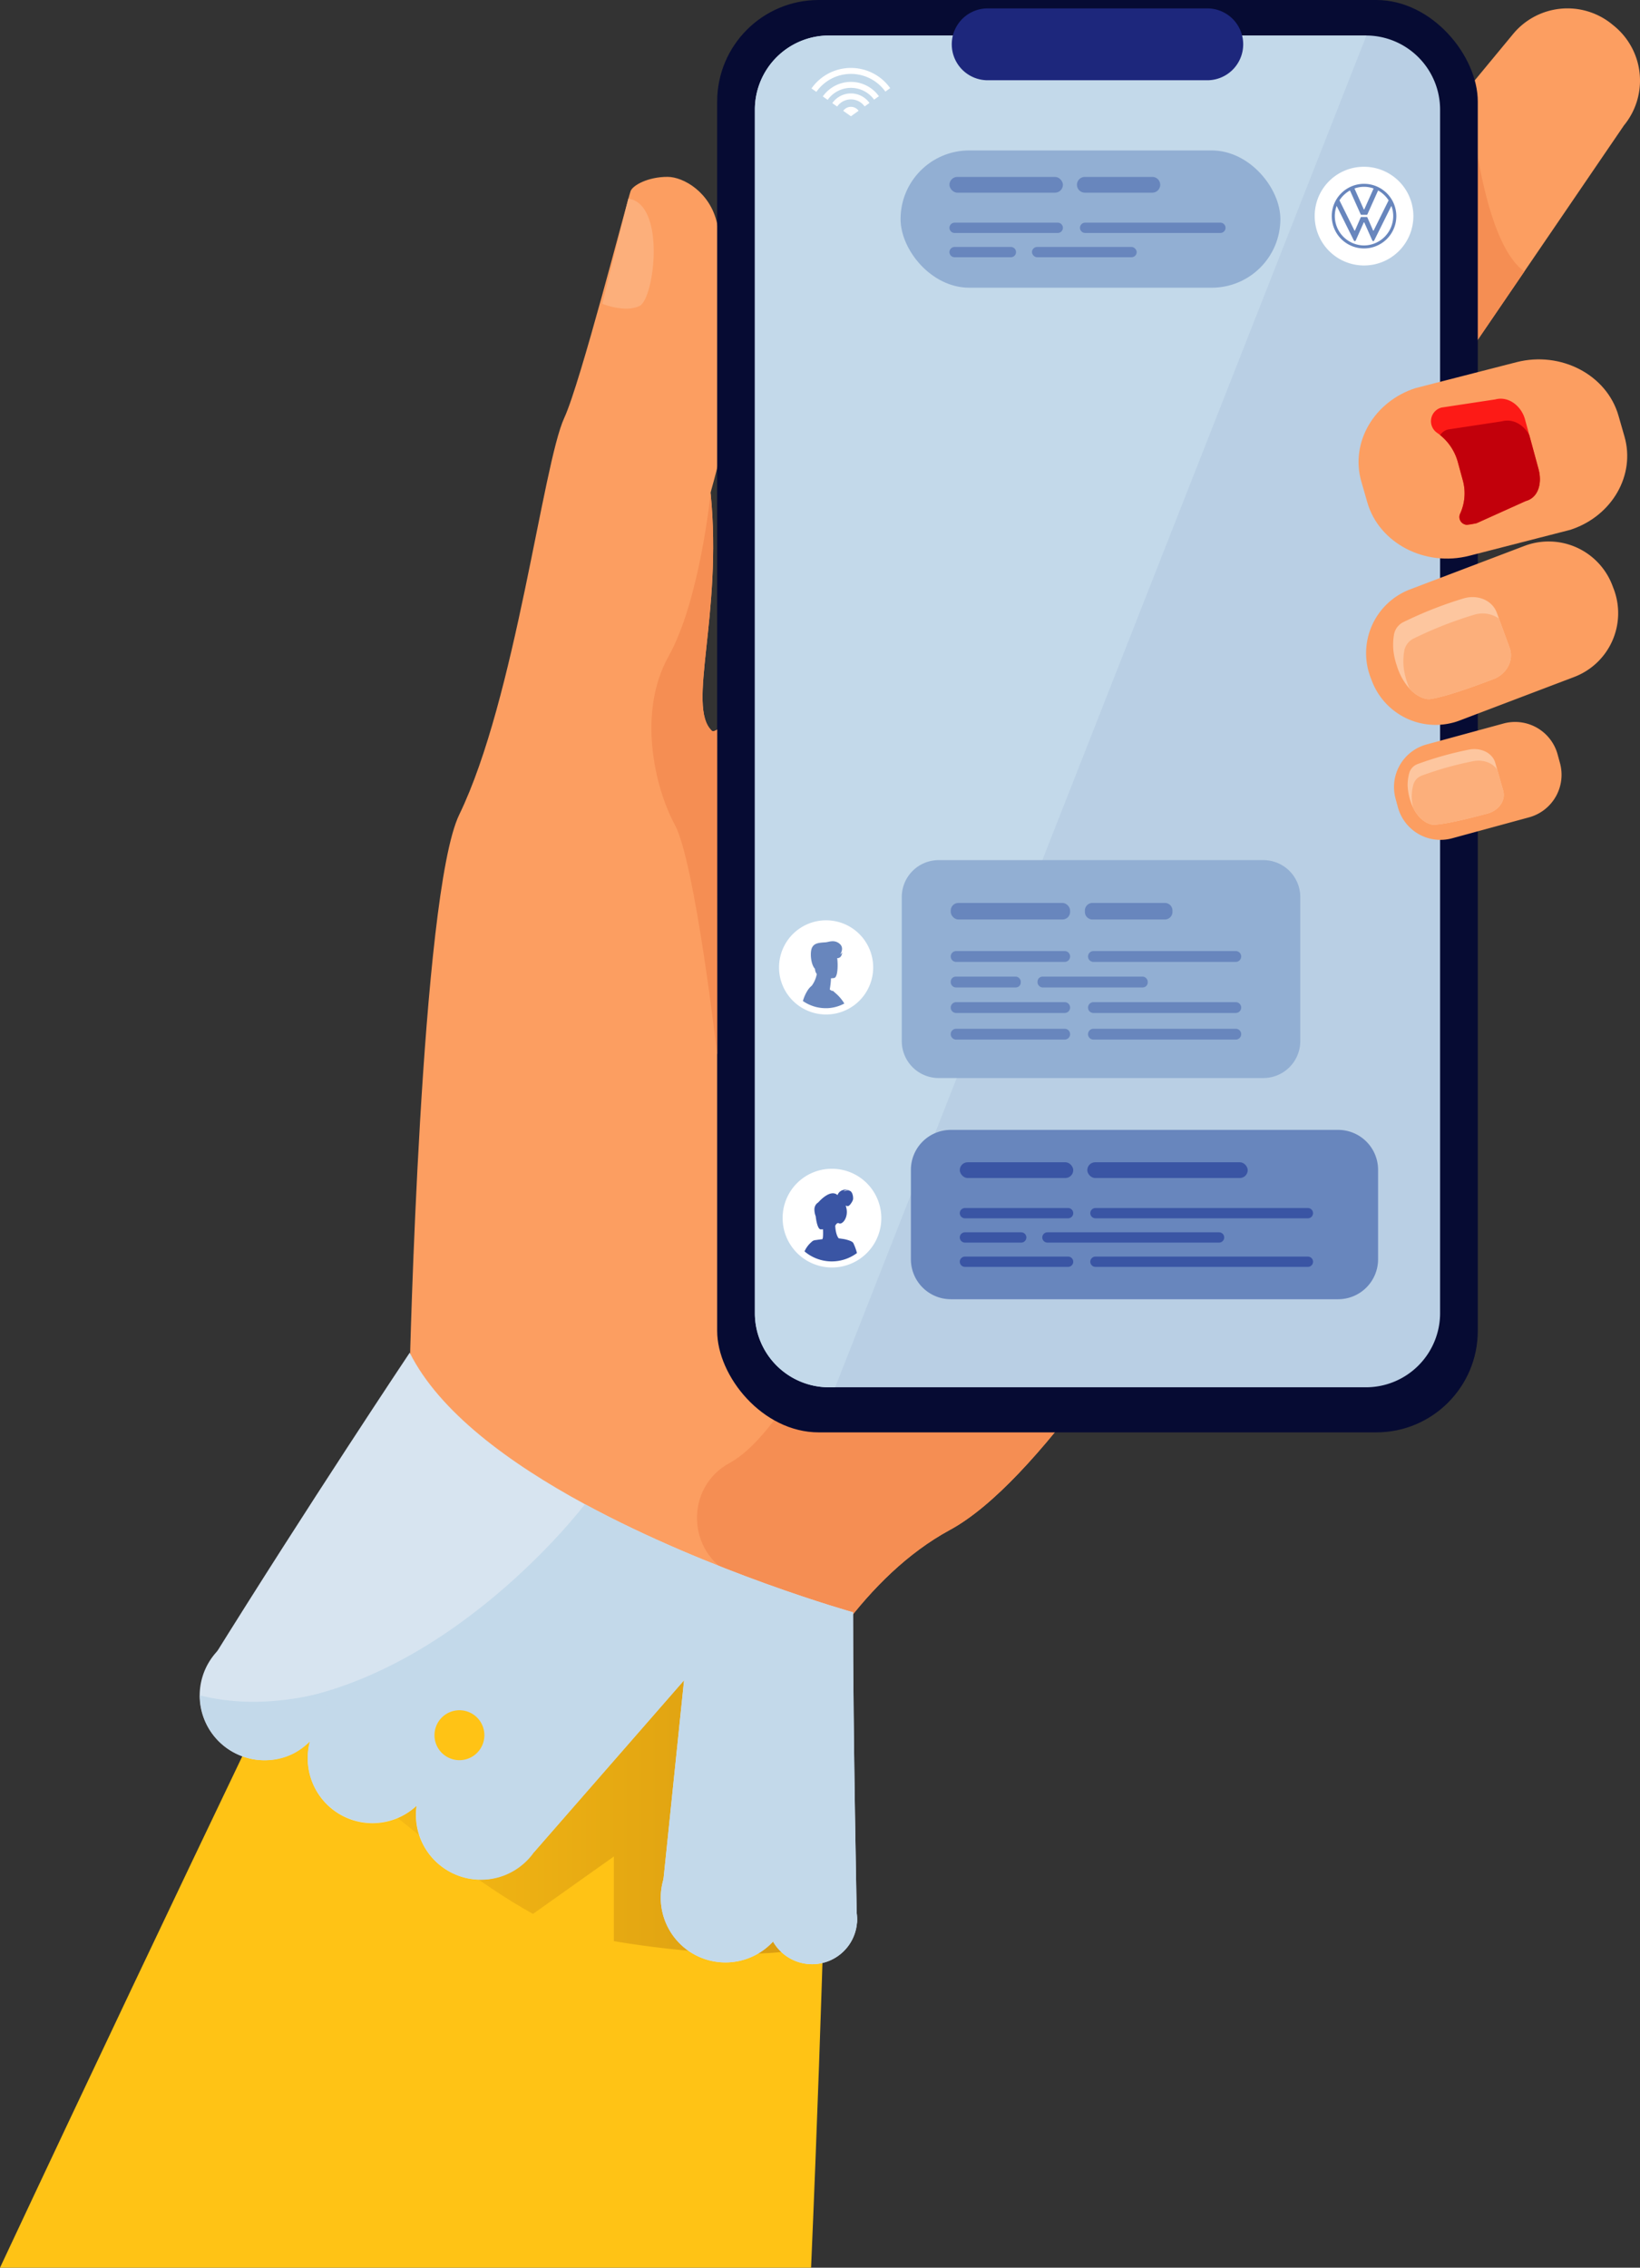 <svg xmlns="http://www.w3.org/2000/svg" xmlns:xlink="http://www.w3.org/1999/xlink" width="637.536" height="881.214" viewBox="0 0 637.536 881.214">
  <rect x="0" y="0" width="637.536" height="881.214" fill="#333333" stroke="none"/>
  <defs>
    <linearGradient id="linear-gradient" y1="0.5" x2="1" y2="0.5" gradientUnits="objectBoundingBox">
      <stop offset="0" stop-color="#ffc315"/>
      <stop offset="1" stop-color="#7d3d05"/>
    </linearGradient>
  </defs>
  <g id="Group_319" data-name="Group 319" transform="translate(-427.538 -7343.643)">
    <path id="Path_1285" data-name="Path 1285" d="M949.541,7718.2s-48.124,96.272-97.007,162.727c-19.45,26.45-39.021,48.172-55.725,57.232-16.351,8.865-30.192,22.64-41.646,37.9-29.664,39.519-43.354,89-43.354,89l-125-189.11s4.265-184.856,19.273-215.778c21.875-45.061,32.441-136.107,40.845-154.232,6.234-13.447,24.037-82.9,25.744-88.008.742-2.2,6.666-5.572,14.358-5.565,6.174,0,16.655,5.966,19.3,18.228,13.367,61.977-2.723,102.858-2.54,104.675,4.715,47.631-9.461,82.989.48,92.352.37.347,1.057.182,2.029-.437,17.232-11.065,124.186-166.993,137.359-170.359C857.571,7453.279,949.541,7718.2,949.541,7718.2Z" fill="#fc9e61"/>
    <path id="Path_1286" data-name="Path 1286" d="M749.415,8027.636s-1.7,84.037-6.576,197.221h-315.3c72.072-153.692,134.73-283.049,134.73-283.049S741.8,7947.291,749.415,8027.636Z" fill="#ffc315"/>
    <path id="Path_1287" data-name="Path 1287" d="M1058.829,7392.385l-38.709,56.747-37.985,55.689a8.693,8.693,0,0,1-7.9,3.487c-9.115-.865-20.393-14.012-29.182-21.291l-.892-.732a27.42,27.42,0,0,1-3.639-38.5l58.057-70.18v-.006l17.22-20.812a27.419,27.419,0,0,1,38.5-3.64l.892.732A27.426,27.426,0,0,1,1058.829,7392.385Z" fill="#fc9e61"/>
    <path id="Path_1288" data-name="Path 1288" d="M1020.12,7449.132l-37.985,55.689a8.693,8.693,0,0,1-7.9,3.487l24.344-130.7C998.635,7378.34,1002.774,7436.983,1020.12,7449.132Z" fill="#f58e53"/>
    <path id="Path_1289" data-name="Path 1289" d="M852.534,7880.929c-19.45,26.45-39.021,48.172-55.725,57.232-16.351,8.865-30.192,22.64-41.646,37.9-13.175-6.141-28.192-13.347-42.871-20.481-17.874-8.687-18.56-34.068-1.053-43.474.172-.092.339-.185.5-.279,16.406-9.387,33.217-42.533,33.217-42.533Z" fill="#f58e53"/>
    <path id="Path_1290" data-name="Path 1290" d="M671.8,7420.81,661.674,7461.7s8.853,3.622,14.54.81S686.539,7423.011,671.8,7420.81Z" fill="#fcaf7b"/>
    <g id="Group_291" data-name="Group 291">
      <rect id="Rectangle_109" data-name="Rectangle 109" width="295.685" height="556.607" rx="39.465" transform="translate(706.33 7343.643)" fill="#060b33"/>
      <g id="Group_290" data-name="Group 290">
        <path id="Path_1291" data-name="Path 1291" d="M987.361,7386.279v467.613a28.821,28.821,0,0,1-28.63,28.84H749.612a28.817,28.817,0,0,1-28.625-28.84V7386.279a28.817,28.817,0,0,1,28.625-28.84H958.731A28.821,28.821,0,0,1,987.361,7386.279Z" fill="#b9cfe4"/>
        <path id="Path_1292" data-name="Path 1292" d="M958.731,7357.439,752.2,7882.732h-2.587a28.817,28.817,0,0,1-28.625-28.84V7386.279a28.817,28.817,0,0,1,28.625-28.84Z" fill="#c3d9ea"/>
      </g>
      <path id="Rectangle_110" data-name="Rectangle 110" d="M13.962,0H99.327a13.962,13.962,0,0,1,13.962,13.962v0A13.962,13.962,0,0,1,99.327,27.924H13.961A13.961,13.961,0,0,1,0,13.962v0A13.962,13.962,0,0,1,13.962,0Z" transform="translate(797.53 7346.905)" fill="#1d277c"/>
    </g>
    <g id="Group_292" data-name="Group 292">
      <path id="Path_1293" data-name="Path 1293" d="M1039.56,7606.682l-5.773,2.194-38.817,14.751a24.751,24.751,0,0,1-2.751.872A26.513,26.513,0,0,1,960.87,7608.3l-.569-1.49a26.517,26.517,0,0,1,15.322-34.107l36.188-13.75,2.629-1,5.773-2.194a26.511,26.511,0,0,1,34.1,15.323l.569,1.491A26.516,26.516,0,0,1,1039.56,7606.682Z" fill="#fc9e61"/>
      <path id="Path_1294" data-name="Path 1294" d="M1008.037,7607.573c-6.478,2.455-18.207,6.811-24.479,7.712-1.774.256-5.045-.709-8.1-4.051a23.945,23.945,0,0,1-4.882-8.806,28,28,0,0,1-1.326-5.619,23.731,23.731,0,0,1,.213-6.684,6.673,6.673,0,0,1,3.7-4.768c.008-.007.022-.007.029-.014a153.11,153.11,0,0,1,23.542-9.231c5.449-1.5,10.962.9,12.687,5.669l.815,2.228,4.166,11.409C1016.132,7600.158,1013.33,7605.579,1008.037,7607.573Z" fill="#fdc69f"/>
      <path id="Path_1295" data-name="Path 1295" d="M1008.037,7607.573c-6.478,2.455-18.207,6.811-24.479,7.712-1.774.256-5.045-.709-8.1-4.051-.326-.76-.624-1.561-.908-2.42a28.011,28.011,0,0,1-1.327-5.619,23.727,23.727,0,0,1,.213-6.684,6.672,6.672,0,0,1,3.7-4.768c.007-.007.021-.007.028-.014a153.07,153.07,0,0,1,23.543-9.231,11.158,11.158,0,0,1,9.528,1.511l4.166,11.409C1016.132,7600.158,1013.33,7605.579,1008.037,7607.573Z" fill="#fcaf7b"/>
    </g>
    <g id="Group_293" data-name="Group 293">
      <path id="Rectangle_111" data-name="Rectangle 111" d="M17.138,0H48.164A17.139,17.139,0,0,1,65.3,17.139v3.511A17.141,17.141,0,0,1,48.163,37.791H17.141A17.141,17.141,0,0,1,0,20.65V17.138A17.138,17.138,0,0,1,17.138,0Z" transform="translate(965.546 7637.444) rotate(-15.23)" fill="#fc9e61"/>
      <path id="Path_1296" data-name="Path 1296" d="M1005.76,7659.787c-5.5,1.469-15.44,4.059-20.648,4.343-1.9.106-5.691-1.5-8.167-6.479a22.646,22.646,0,0,1-2.2-8.62,17.105,17.105,0,0,1,.667-5.123,5.3,5.3,0,0,1,3.384-3.42.133.133,0,0,0,.029-.014,133.692,133.692,0,0,1,19.994-5.577c4.577-.8,8.919,1.4,9.991,5.172l.773,2.7,2.306,8.1C1012.954,7654.607,1010.251,7658.6,1005.76,7659.787Z" fill="#fdc69f"/>
      <path id="Path_1297" data-name="Path 1297" d="M1005.76,7659.787c-5.5,1.469-15.44,4.059-20.648,4.343-1.9.106-5.691-1.5-8.167-6.479a19.024,19.024,0,0,1-.6-4.129,17.181,17.181,0,0,1,.667-5.123,5.321,5.321,0,0,1,3.384-3.42c.015-.007.022-.007.029-.014a132.977,132.977,0,0,1,19.995-5.57c3.789-.667,7.421.731,9.167,3.37l2.306,8.1C1012.954,7654.607,1010.251,7658.6,1005.76,7659.787Z" fill="#fcaf7b"/>
    </g>
    <path id="Path_1298" data-name="Path 1298" d="M531.573,8005.569s61.614,59.012,103.15,81.8l31.448-22.305v32.9s61.848,10.937,81.357,0v-89.734l-173.715-87.084Z" opacity="0.3" fill="url(#linear-gradient)"/>
    <path id="Path_1299" data-name="Path 1299" d="M760.65,8090.824c-23.929,4.907-75.505-13.891-75.505-13.891l8.319-80.35-58.282,66.747c-29.659-11.037-76.046-39.839-103.607-57.762-13.722-8.928-22.78-15.154-22.78-15.154,38.892-62.585,78.015-121.12,78.015-121.12,11.483,22.971,38.661,42.919,68.123,58.874,48.959,26.518,104.223,42.01,104.223,42.01C759.139,8017.93,760.65,8090.824,760.65,8090.824Z" fill="#d7e4f0"/>
    <g id="Group_294" data-name="Group 294">
      <path id="Path_1300" data-name="Path 1300" d="M614.352,8023.761a25.039,25.039,0,0,0-17.139,6.757,25.132,25.132,0,0,0-42.7-21.257,25.136,25.136,0,1,0-6.391,10.973,25.129,25.129,0,0,0,41.347,25.131,25.133,25.133,0,1,0,24.883-21.6Z" fill="#d7e4f0"/>
      <path id="Path_1301" data-name="Path 1301" d="M743.233,8071.92a17.4,17.4,0,0,0-9.376,2.74,25.143,25.143,0,1,0-5.807,23.456,17.5,17.5,0,1,0,15.183-26.2Z" fill="#d7e4f0"/>
    </g>
    <g id="Group_295" data-name="Group 295">
      <path id="Path_1302" data-name="Path 1302" d="M1038.615,7549.313c-.213.078-.426.149-.645.22l-39.245,10.075c-17.256,4.435-35.1-4.9-39.656-20.747l-2.334-8.117c-4.378-15.212,5.03-31.12,21.066-36.278l12.956-3.328,26.288-6.748c17.256-4.434,35.1,4.9,39.656,20.747l2.334,8.117C1063.349,7528.261,1054.253,7543.934,1038.615,7549.313Z" fill="#fc9e61"/>
      <path id="Path_1303" data-name="Path 1303" d="M1020.631,7538.357l-19.065,8.593c-.028.007-.064.014-.12.028a20.618,20.618,0,0,1-2.306.476c-.32.049-.646.085-.966.12a2.656,2.656,0,0,1-.4.007,3.032,3.032,0,0,1-2.632-4.285,18.963,18.963,0,0,0,1.078-12.928l-.454-1.66a.126.126,0,0,0-.014-.05l-1.476-5.414a20.3,20.3,0,0,0-6.911-10.536c-.39-.32-.8-.617-1.206-.9a5.477,5.477,0,0,1,1.6-9.749c.043-.014.078-.022.121-.036l20.924-3.165c5.173-1.4,10.154,2.576,11.566,7.749l1.681,6.166,3.576,13.147C1027.031,7531.1,1025.8,7536.953,1020.631,7538.357Z" fill="#fd1a16"/>
      <path id="Path_1304" data-name="Path 1304" d="M1020.631,7538.357l-19.065,8.593c-.028.007-.064.014-.12.028-.448.085-1.846.32-3.676.6a3.032,3.032,0,0,1-2.632-4.285,18.963,18.963,0,0,0,1.078-12.928l-.454-1.66a.126.126,0,0,0-.014-.05l-1.476-5.414a20.3,20.3,0,0,0-6.911-10.536,5.315,5.315,0,0,1,3-2.136c.036-.014.078-.021.121-.035l20.924-3.165c4.357-1.185,8.571,1.455,10.643,5.4l3.576,13.147C1027.031,7531.1,1025.8,7536.953,1020.631,7538.357Z" fill="#c2000b"/>
    </g>
    <path id="Path_1305" data-name="Path 1305" d="M706.329,7753.444s-8.562-74.737-16.461-89.308-14.583-43.761-2.43-65.447,16.351-63.417,16.351-63.417c4.715,47.631-9.461,82.989.48,92.352.37.347,1.057.182,2.029-.437Z" fill="#f58e53"/>
    <g id="Group_296" data-name="Group 296">
      <rect id="Rectangle_112" data-name="Rectangle 112" width="147.646" height="53.34" rx="26.67" transform="translate(777.626 7402.104)" fill="#92afd3"/>
    </g>
    <g id="Group_298" data-name="Group 298">
      <rect id="Rectangle_113" data-name="Rectangle 113" width="44.106" height="6.116" rx="3.058" transform="translate(796.632 7412.393)" fill="#6886bd"/>
      <g id="Group_297" data-name="Group 297">
        <path id="Path_1306" data-name="Path 1306" d="M838.744,7434.167H798.625a2,2,0,0,1-1.994-1.994h0a2,2,0,0,1,1.994-1.994h40.119a2,2,0,0,1,1.994,1.994h0A2,2,0,0,1,838.744,7434.167Z" fill="#6886bd"/>
        <path id="Rectangle_114" data-name="Rectangle 114" d="M1.994,0H23.886A1.994,1.994,0,0,1,25.88,1.994v0a1.994,1.994,0,0,1-1.994,1.994H1.993A1.993,1.993,0,0,1,0,1.994v0A1.994,1.994,0,0,1,1.994,0Z" transform="translate(796.631 7439.616)" fill="#6886bd"/>
        <rect id="Rectangle_115" data-name="Rectangle 115" width="40.714" height="3.987" rx="1.994" transform="translate(828.704 7439.616)" fill="#6886bd"/>
        <path id="Path_1307" data-name="Path 1307" d="M901.963,7434.167h-52.6a2,2,0,0,1-1.994-1.994h0a2,2,0,0,1,1.994-1.994h52.6a2,2,0,0,1,1.993,1.994h0A2,2,0,0,1,901.963,7434.167Z" fill="#6886bd"/>
      </g>
      <path id="Rectangle_116" data-name="Rectangle 116" d="M3.058,0H29.3a3.058,3.058,0,0,1,3.058,3.058v0A3.058,3.058,0,0,1,29.3,6.116H3.057A3.057,3.057,0,0,1,0,3.059v0A3.058,3.058,0,0,1,3.058,0Z" transform="translate(846.201 7412.393)" fill="#6886bd"/>
    </g>
    <g id="Group_302" data-name="Group 302">
      <path id="Path_1308" data-name="Path 1308" d="M761.313,7386.691l-2.98,2.138-3-2.115a3.668,3.668,0,0,1,5.976-.023Z" fill="#fff"/>
      <g id="Group_299" data-name="Group 299">
        <path id="Path_1309" data-name="Path 1309" d="M758.332,7379.95a8.851,8.851,0,0,0-7.248,3.77l1.89,1.326a6.553,6.553,0,0,1,10.686-.04l1.884-1.352A8.866,8.866,0,0,0,758.332,7379.95Z" fill="#fff"/>
      </g>
      <g id="Group_300" data-name="Group 300">
        <path id="Path_1310" data-name="Path 1310" d="M758.332,7370.043a18.736,18.736,0,0,0-15.34,7.972l1.9,1.327a16.441,16.441,0,0,1,26.824-.1l1.875-1.352A18.729,18.729,0,0,0,758.332,7370.043Z" fill="#fff"/>
      </g>
      <g id="Group_301" data-name="Group 301">
        <path id="Path_1311" data-name="Path 1311" d="M758.332,7375.466a13.405,13.405,0,0,0-10.937,5.65l1.89,1.327a11.119,11.119,0,0,1,18.049-.07l1.875-1.342A13.4,13.4,0,0,0,758.332,7375.466Z" fill="#fff"/>
      </g>
    </g>
    <path id="Path_1312" data-name="Path 1312" d="M938.618,7427.63a19.177,19.177,0,1,0,19.177-19.178A19.081,19.081,0,0,0,938.618,7427.63Z" fill="#fff"/>
    <path id="Path_1313" data-name="Path 1313" d="M760.65,8090.824c-23.929,4.907-75.505-13.891-75.505-13.891l8.319-80.35-58.282,66.747c-29.659-11.037-76.046-39.839-103.607-57.762,70.626-7.7,123.358-77.4,123.358-77.4,48.959,26.518,104.223,42.01,104.223,42.01C759.139,8017.93,760.65,8090.824,760.65,8090.824Z" fill="#c3d9ea"/>
    <path id="Path_1314" data-name="Path 1314" d="M743.233,8071.92a17.4,17.4,0,0,0-9.376,2.74,25.143,25.143,0,1,0-5.807,23.456,17.5,17.5,0,1,0,15.183-26.2Z" fill="#c3d9ea"/>
    <circle id="Ellipse_18" data-name="Ellipse 18" cx="25.203" cy="25.203" r="25.203" transform="translate(547.139 8001.59)" fill="#c3d9ea"/>
    <path id="Path_1315" data-name="Path 1315" d="M555.157,8000.9c-20.947,5.541-37.164,4.73-49.912,1.568a25.2,25.2,0,0,0,25.2,25.2C545.968,8027.657,555.157,8014.818,555.157,8000.9Z" fill="#c3d9ea"/>
    <circle id="Ellipse_19" data-name="Ellipse 19" cx="25.203" cy="25.203" r="25.203" transform="translate(589.317 8023.701)" fill="#c3d9ea"/>
    <path id="Path_1316" data-name="Path 1316" d="M596.436,8017.843a9.7,9.7,0,1,1,9.611,9.79A9.7,9.7,0,0,1,596.436,8017.843Z" fill="#ffc315"/>
    <g id="Group_303" data-name="Group 303">
      <path id="Path_1317" data-name="Path 1317" d="M957.795,7439.023a11.43,11.43,0,0,1-11.358-11.393,11.108,11.108,0,0,1,.719-3.979l6.643,13.374c.087.176.193.315.4.315a.44.44,0,0,0,.4-.315l3.05-6.854c.035-.07.07-.14.14-.14s.105.07.14.14l3.05,6.854a.442.442,0,0,0,.4.315c.211,0,.316-.139.4-.315l6.643-13.374a11.129,11.129,0,0,1,.718,3.979A11.43,11.43,0,0,1,957.795,7439.023Zm0-13.97c-.07,0-.1-.07-.14-.14l-3.576-8.028a10.964,10.964,0,0,1,7.432,0l-3.576,8.028C957.9,7424.983,957.865,7425.053,957.795,7425.053Zm-3.628,8.238c-.07,0-.1-.07-.14-.14l-5.785-11.656a11.751,11.751,0,0,1,4.084-3.839l4.155,9.255a.293.293,0,0,0,.315.21h2a.293.293,0,0,0,.316-.21l4.154-9.255a11.742,11.742,0,0,1,4.084,3.839l-5.784,11.656c-.035.07-.07.14-.14.14s-.106-.07-.141-.14l-2.173-4.978a.293.293,0,0,0-.316-.21h-2a.293.293,0,0,0-.315.21l-2.174,4.978C954.272,7433.221,954.237,7433.291,954.167,7433.291Zm3.628,6.889a12.551,12.551,0,1,0-12.55-12.55A12.538,12.538,0,0,0,957.795,7440.18Z" fill="#6886bd"/>
    </g>
    <g id="Group_306" data-name="Group 306">
      <path id="Rectangle_117" data-name="Rectangle 117" d="M15.525,0H166.087a15.526,15.526,0,0,1,15.526,15.526V50.279A15.525,15.525,0,0,1,166.088,65.8H15.526A15.526,15.526,0,0,1,0,50.278V15.525A15.525,15.525,0,0,1,15.525,0Z" transform="translate(781.642 7782.713)" fill="#6886bd"/>
    </g>
    <g id="Group_308" data-name="Group 308">
      <rect id="Rectangle_118" data-name="Rectangle 118" width="44.106" height="6.116" rx="3.058" transform="translate(800.649 7795.292)" fill="#3a55a4"/>
      <g id="Group_307" data-name="Group 307">
        <path id="Path_1321" data-name="Path 1321" d="M842.761,7817.067H802.642a2,2,0,0,1-1.994-1.994h0a2,2,0,0,1,1.994-1.994h40.119a2,2,0,0,1,1.994,1.994h0A2,2,0,0,1,842.761,7817.067Z" fill="#3a55a4"/>
        <path id="Rectangle_119" data-name="Rectangle 119" d="M1.993,0H23.886A1.994,1.994,0,0,1,25.88,1.994v0a1.993,1.993,0,0,1-1.993,1.993H1.994A1.994,1.994,0,0,1,0,1.993v0A1.993,1.993,0,0,1,1.993,0Z" transform="translate(800.648 7822.516)" fill="#3a55a4"/>
        <path id="Rectangle_120" data-name="Rectangle 120" d="M1.994,0H68.721a1.994,1.994,0,0,1,1.994,1.994v0a1.994,1.994,0,0,1-1.994,1.994H1.993A1.993,1.993,0,0,1,0,1.994v0A1.994,1.994,0,0,1,1.994,0Z" transform="translate(832.721 7822.516)" fill="#3a55a4"/>
        <path id="Path_1322" data-name="Path 1322" d="M935.98,7817.067h-82.6a2,2,0,0,1-1.994-1.994h0a2,2,0,0,1,1.994-1.994h82.6a2,2,0,0,1,1.993,1.994h0A2,2,0,0,1,935.98,7817.067Z" fill="#3a55a4"/>
        <path id="Path_1323" data-name="Path 1323" d="M842.761,7835.939H802.642a2,2,0,0,1-1.994-1.993h0a2,2,0,0,1,1.994-1.994h40.119a2,2,0,0,1,1.994,1.994h0A2,2,0,0,1,842.761,7835.939Z" fill="#3a55a4"/>
        <path id="Path_1324" data-name="Path 1324" d="M935.98,7835.939h-82.6a2,2,0,0,1-1.994-1.993h0a2,2,0,0,1,1.994-1.994h82.6a2,2,0,0,1,1.993,1.994h0A2,2,0,0,1,935.98,7835.939Z" fill="#3a55a4"/>
      </g>
      <rect id="Rectangle_121" data-name="Rectangle 121" width="62.361" height="6.116" rx="3.058" transform="translate(850.218 7795.292)" fill="#3a55a4"/>
    </g>
    <g id="Group_309" data-name="Group 309">
      <path id="Path_1325" data-name="Path 1325" d="M731.782,7817a19.178,19.178,0,1,0,19.177-19.178A19.081,19.081,0,0,0,731.782,7817Z" fill="#fff"/>
      <path id="Path_1326" data-name="Path 1326" d="M759.268,7826.708a.57.57,0,0,0-.081-.125,1.294,1.294,0,0,0-.262-.27l-.005,0a3.313,3.313,0,0,0-.807-.451l-.035-.013a13.206,13.206,0,0,0-3.291-.825c-.532-.081-.953-.133-1.151-.154-.55-.443-1.289-2.2-1.409-4.894l0,.009s.614-1.427,1.427-.98c1.267.692,3.715-2.109,2.934-5.791a10.138,10.138,0,0,0-.3-1.091,2.263,2.263,0,0,0,.842.206c.735,0,1.847-1.882,2-2.513s-.013-2.707-1.023-3.321c-.983-.606-2.543.09-2.612.116.5-.705,2.222-.563,2.535-.529-4.013-.833-4.842,1.741-4.91,1.972-2.553-2.306-6.449,1.68-7.407,2.746-.065.056-.129.116-.194.18a2.755,2.755,0,0,0-.721.645,3.287,3.287,0,0,0-.662,2.13,7.545,7.545,0,0,0,.507,2.548c.232,2.23.876,4.992,1.908,5.074,0,0,.365,0,.915-.043,0,.026,0,.047,0,.073.017.374.03.795.034,1.216v.253c0,1.122-.064,2.187-.318,2.32-.085.009-.158.013-.223.022-.1,0-.3.03-.3.03-.893.116-1.529.206-1.98.283a2.618,2.618,0,0,0-1.336.43,1.858,1.858,0,0,0-.155.163,10.223,10.223,0,0,0-2.9,3.806,16.393,16.393,0,0,0,20.386.641A21.9,21.9,0,0,0,759.268,7826.708Z" fill="#3a55a4"/>
    </g>
    <g id="Group_310" data-name="Group 310">
      <path id="Rectangle_122" data-name="Rectangle 122" d="M14.347,0H140.563a14.348,14.348,0,0,1,14.348,14.348V70.329a14.348,14.348,0,0,1-14.348,14.348H14.347A14.347,14.347,0,0,1,0,70.33V14.347A14.347,14.347,0,0,1,14.347,0Z" transform="translate(778.096 7677.883)" fill="#92afd3"/>
    </g>
    <g id="Group_313" data-name="Group 313">
      <rect id="Rectangle_123" data-name="Rectangle 123" width="46.402" height="6.434" rx="2.955" transform="translate(797.13 7694.519)" fill="#6886bd"/>
      <g id="Group_311" data-name="Group 311">
        <path id="Path_1327" data-name="Path 1327" d="M841.433,7717.426H799.226a2.1,2.1,0,0,1-2.1-2.1h0a2.1,2.1,0,0,1,2.1-2.1h42.207a2.1,2.1,0,0,1,2.1,2.1h0A2.1,2.1,0,0,1,841.433,7717.426Z" fill="#6886bd"/>
        <rect id="Rectangle_124" data-name="Rectangle 124" width="27.226" height="4.195" rx="1.927" transform="translate(797.129 7723.159)" fill="#6886bd"/>
        <rect id="Rectangle_125" data-name="Rectangle 125" width="42.833" height="4.195" rx="1.927" transform="translate(830.871 7723.159)" fill="#6886bd"/>
        <path id="Path_1328" data-name="Path 1328" d="M907.942,7717.426H852.6a2.1,2.1,0,0,1-2.1-2.1h0a2.1,2.1,0,0,1,2.1-2.1h55.341a2.1,2.1,0,0,1,2.1,2.1h0A2.1,2.1,0,0,1,907.942,7717.426Z" fill="#6886bd"/>
        <path id="Path_1329" data-name="Path 1329" d="M841.433,7737.281H799.226a2.1,2.1,0,0,1-2.1-2.1h0a2.1,2.1,0,0,1,2.1-2.1h42.207a2.1,2.1,0,0,1,2.1,2.1h0A2.1,2.1,0,0,1,841.433,7737.281Z" fill="#6886bd"/>
        <path id="Path_1330" data-name="Path 1330" d="M907.942,7737.281H852.6a2.1,2.1,0,0,1-2.1-2.1h0a2.1,2.1,0,0,1,2.1-2.1h55.341a2.1,2.1,0,0,1,2.1,2.1h0A2.1,2.1,0,0,1,907.942,7737.281Z" fill="#6886bd"/>
      </g>
      <g id="Group_312" data-name="Group 312">
        <path id="Path_1331" data-name="Path 1331" d="M841.433,7747.615H799.226a2.1,2.1,0,0,1-2.1-2.1h0a2.1,2.1,0,0,1,2.1-2.1h42.207a2.1,2.1,0,0,1,2.1,2.1h0A2.1,2.1,0,0,1,841.433,7747.615Z" fill="#6886bd"/>
        <path id="Path_1332" data-name="Path 1332" d="M907.942,7747.615H852.6a2.1,2.1,0,0,1-2.1-2.1h0a2.1,2.1,0,0,1,2.1-2.1h55.341a2.1,2.1,0,0,1,2.1,2.1h0A2.1,2.1,0,0,1,907.942,7747.615Z" fill="#6886bd"/>
      </g>
      <path id="Rectangle_126" data-name="Rectangle 126" d="M2.956,0H31.09a2.955,2.955,0,0,1,2.955,2.955v.524A2.955,2.955,0,0,1,31.09,6.434H2.955A2.955,2.955,0,0,1,0,3.479V2.956A2.956,2.956,0,0,1,2.956,0Z" transform="translate(849.279 7694.519)" fill="#6886bd"/>
    </g>
    <path id="Path_1333" data-name="Path 1333" d="M730.381,7719.559a18.3,18.3,0,0,0,28.794,15c.152-.1.3-.211.444-.319a18.3,18.3,0,1,0-29.238-14.682Z" fill="#fff"/>
    <path id="Path_1334" data-name="Path 1334" d="M752.7,7729.89l-1.419-1.256c-.118.024-.235.045-.353.065a9.482,9.482,0,0,0-.829-.516c.093-.573.17-1.106.235-1.577a25.232,25.232,0,0,0,.24-2.8c.752-.036,1.26-.117,1.26-.117,1.422-.329,1.492-5.186,1.163-7.718a1.818,1.818,0,0,0,.792-.151c1.077-.475,1.138-2.1,1.138-2.1a1.906,1.906,0,0,1-.772.768s1.8-2.467-.289-4.153-4.206-.585-5.417-.512c-2.658.162-4.377.321-5.243,2.068-.858,1.724-.52,6.462,1.122,8.206.028.163.056.321.077.484a3.249,3.249,0,0,0,.65,1.548,10.867,10.867,0,0,1-1.967,4.576,7.152,7.152,0,0,0-1.414,1.524l-.029.021.012,0a15.424,15.424,0,0,0-1.987,4.361c0,.008,0,.016-.008.024a14.543,14.543,0,0,0,2.808,1.544c.065.029.13.053.2.082.017,0,.029.012.045.016.106.045.215.085.321.126.26.1.52.2.784.28s.557.171.838.244c.13.033.26.065.39.094.114.028.227.052.345.073l.049.012c.077.016.155.028.232.045.178.032.361.065.544.093.041,0,.086.012.126.016.1.017.2.029.3.041l.427.049c.158.016.321.028.483.036s.3.021.46.025.321.008.483.008.346,0,.52-.008a.153.153,0,0,0,.045,0c.041,0,.085,0,.126,0a2.481,2.481,0,0,0,.256-.013.086.086,0,0,1,.033,0c.162-.008.321-.02.483-.036a15.3,15.3,0,0,0,5.8-1.756A16.185,16.185,0,0,0,752.7,7729.89Z" fill="#6886bd"/>
  </g>
</svg>
